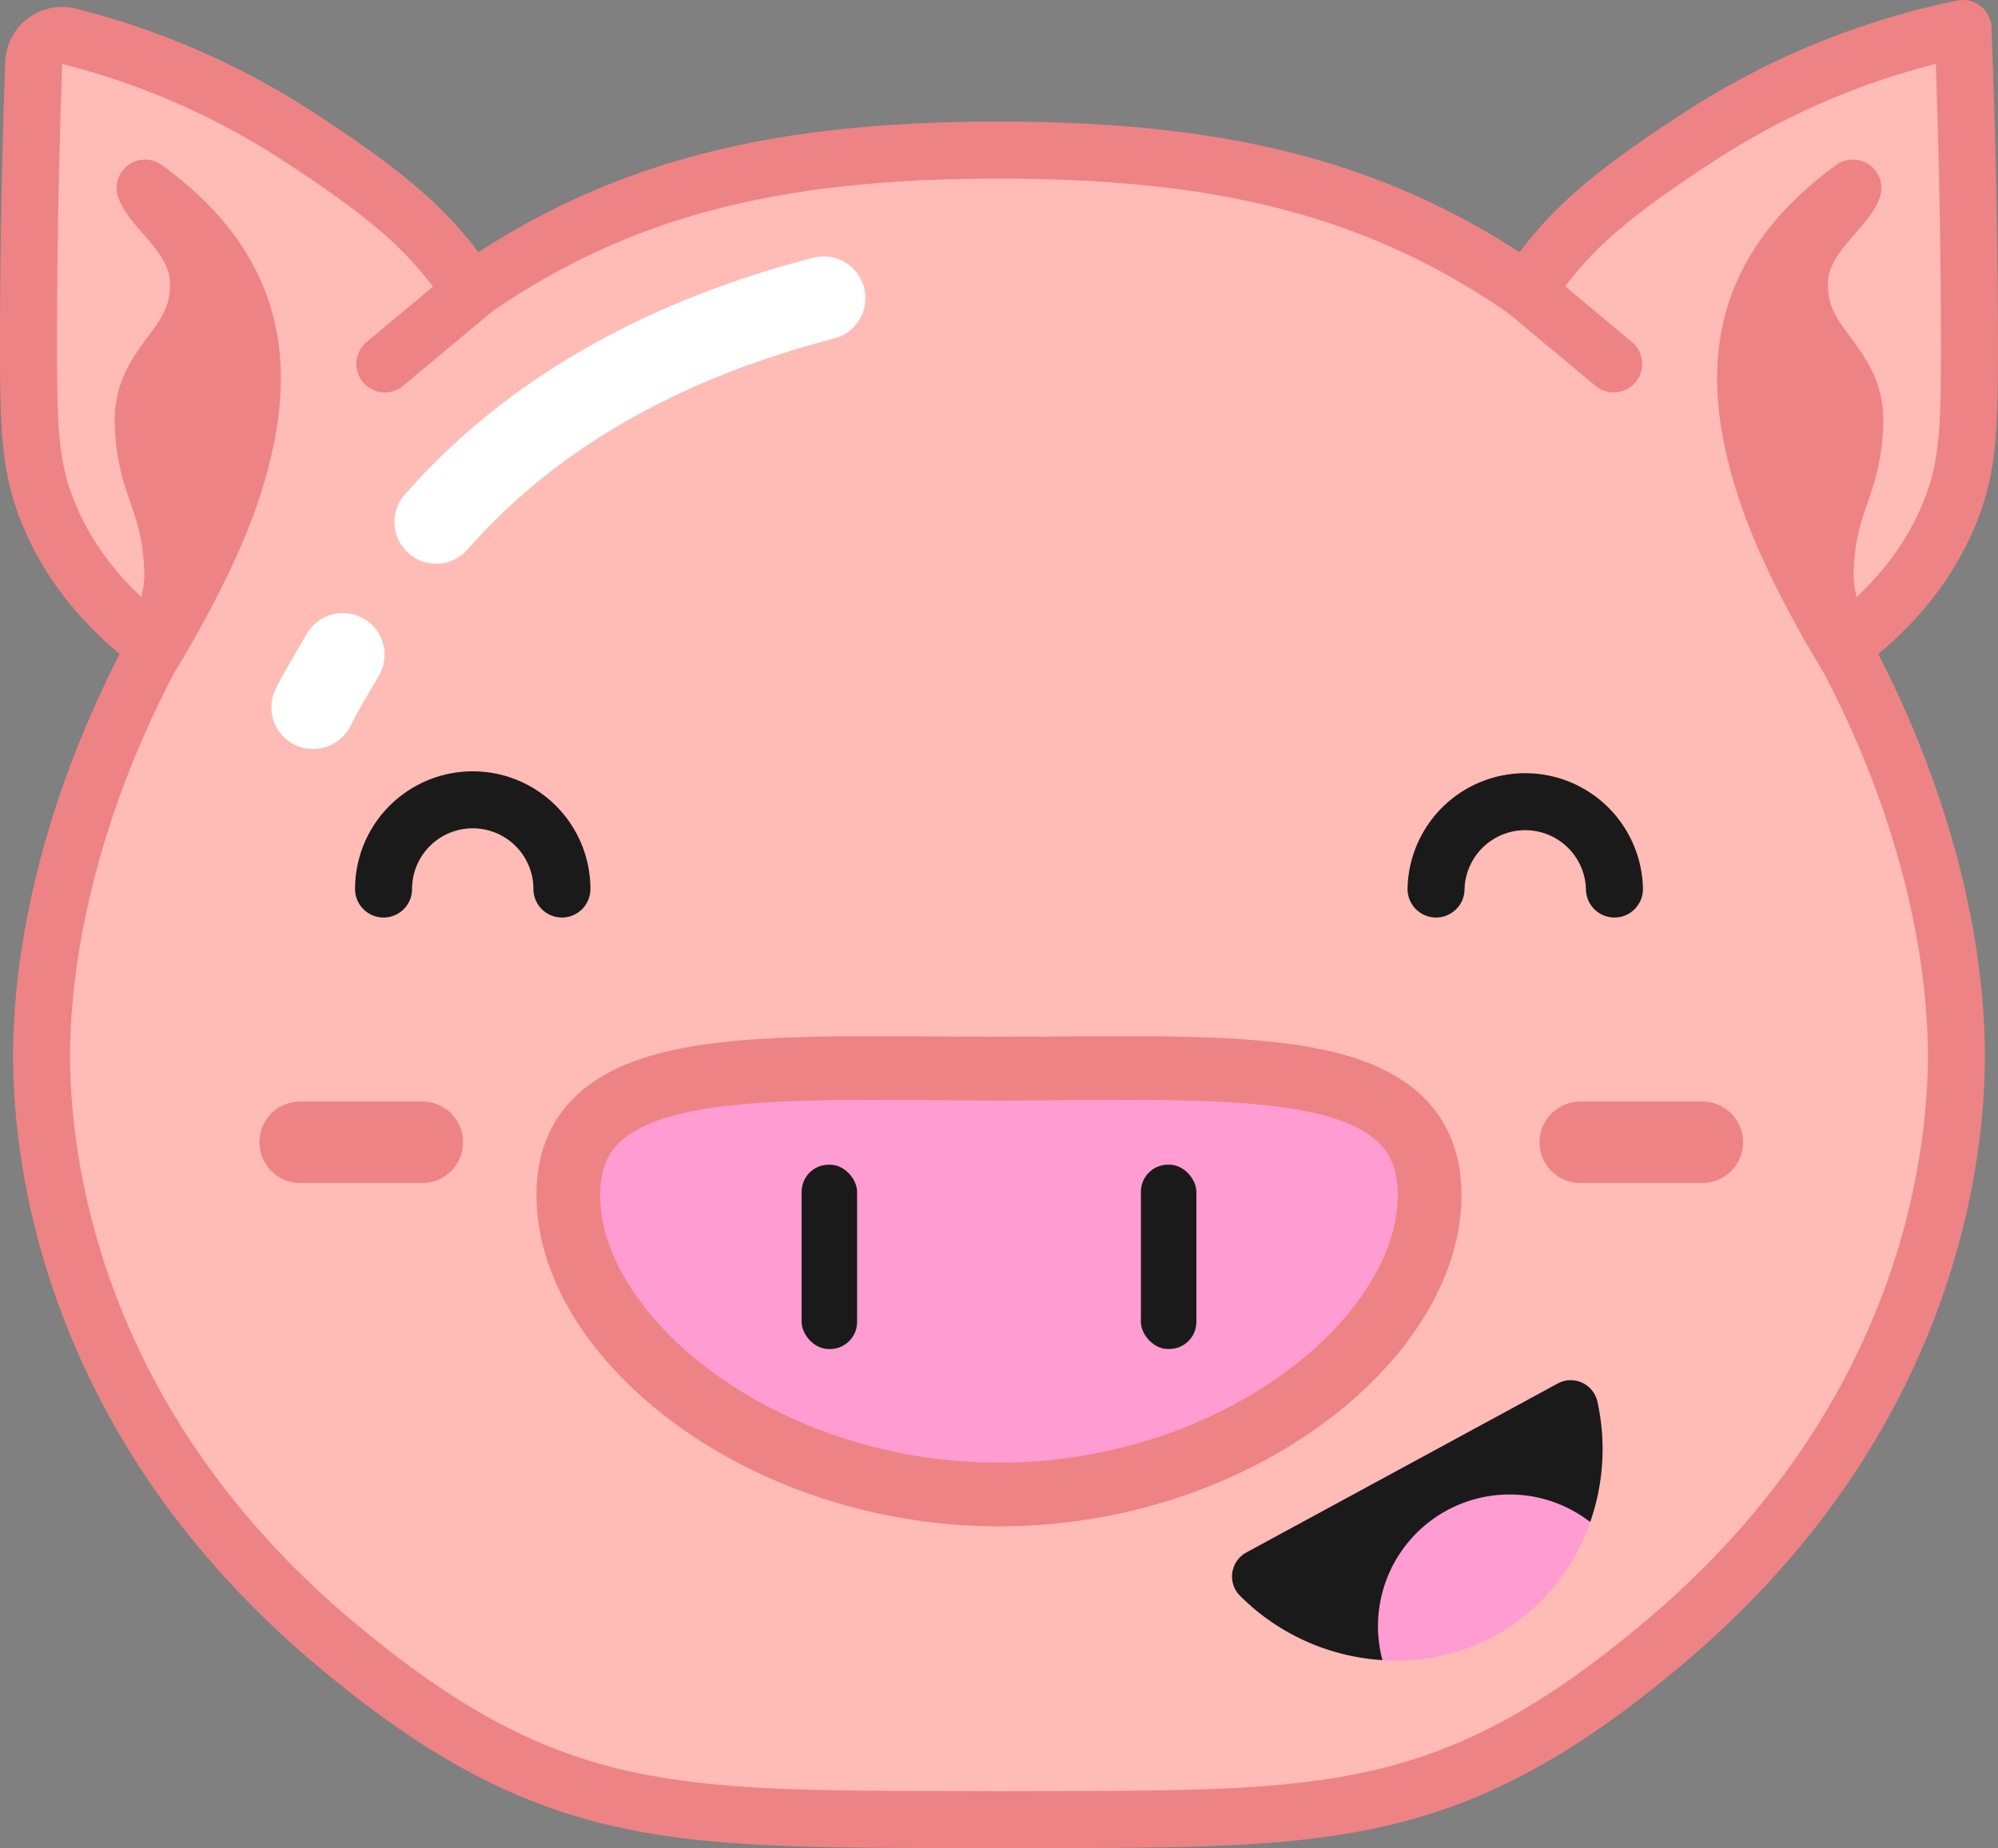 <svg xmlns="http://www.w3.org/2000/svg" viewBox="0 0 490.86 454.03"><rect x="0" y="0" width="490.86" height="454.03" fill="#808080" stroke="none"/><defs><style>.cls-stokedpigletsvg-1{fill:#ffbbb6;}.cls-stokedpigletsvg-1,.cls-stokedpigletsvg-2,.cls-stokedpigletsvg-3,.cls-stokedpigletsvg-5,.cls-stokedpigletsvg-7{stroke:#ed8385;}.cls-stokedpigletsvg-1,.cls-stokedpigletsvg-2,.cls-stokedpigletsvg-3{stroke-linejoin:round;}.cls-stokedpigletsvg-1,.cls-stokedpigletsvg-2,.cls-stokedpigletsvg-3,.cls-stokedpigletsvg-6{stroke-width:14px;}.cls-stokedpigletsvg-2{fill:#ed8385;}.cls-stokedpigletsvg-3{fill:#ffb0cd;}.cls-stokedpigletsvg-3,.cls-stokedpigletsvg-4,.cls-stokedpigletsvg-5,.cls-stokedpigletsvg-6{stroke-linecap:round;}.cls-stokedpigletsvg-4,.cls-stokedpigletsvg-6{fill:none;}.cls-stokedpigletsvg-4{stroke:#fff;stroke-width:20.49px;}.cls-stokedpigletsvg-4,.cls-stokedpigletsvg-5,.cls-stokedpigletsvg-6,.cls-stokedpigletsvg-7{stroke-miterlimit:10;}.cls-stokedpigletsvg-5{fill:#ff95bc;stroke-width:20px;}.cls-stokedpigletsvg-6{stroke:#1a1a1a;}.cls-stokedpigletsvg-7,.cls-stokedpigletsvg-9{fill:#ff9cd2;}.cls-stokedpigletsvg-7{stroke-width:15.65px;}.cls-stokedpigletsvg-8{fill:#1a1a1a;}</style></defs><title>StokedPiglet</title><g id="Layer_2" data-name="Layer 2"><g id="Layer_4" data-name="Layer 4"><path class="cls-stokedpigletsvg-1" d="M245.43,447c-78.4-.33-109,2.26-163.36-43.48C7.76,341,9.83,266,10.34,253.53c1.19-29.32,10.64-62.8,28-94.79h0c-10.09-7.43-20.57-18.08-26.57-33C7.28,114.6,7,105.2,7,84.41c0-18.54.32-41.85,1.28-69A7,7,0,0,1,16.92,8.9,186.93,186.93,0,0,1,73.27,33.51c26.24,17.07,33.64,25.26,42.55,38,36.58-25.4,75.08-34.64,129.61-34.64s93,9.24,129.61,34.64c8.9-12.78,16.31-21,42.54-38A187.32,187.32,0,0,1,482.26,7c1.21,30.77,1.56,57,1.59,77.41,0,20.79-.28,30.19-4.77,41.35-6,14.9-16.48,25.55-26.56,33h0c17.36,32,26.81,65.47,28,94.79.5,12.42,2.57,87.48-71.74,150C354.44,449.29,323.82,446.7,245.43,447Z"/><path class="cls-stokedpigletsvg-2" d="M454.12,161.74s-13.59-21.61-19.86-40.2C424.87,93.73,425.32,68,455.21,46.2c-2,5.49-12.52,11.94-13.09,22.42-.91,16.75,14.13,19.65,13.56,35.62s-6.91,18.9-7.29,36.56C448.2,149.8,454.12,161.74,454.12,161.74Z"/><path class="cls-stokedpigletsvg-2" d="M36.73,161.74s13.59-21.61,19.87-40.2C66,93.73,65.54,68,35.65,46.2c2,5.49,12.51,11.94,13.09,22.42.91,16.75-14.13,19.65-13.56,35.62s6.91,18.9,7.28,36.56C42.65,149.8,36.73,161.74,36.73,161.74Z"/><line class="cls-stokedpigletsvg-3" x1="375.04" y1="71.55" x2="396.44" y2="89.39"/><line class="cls-stokedpigletsvg-3" x1="115.94" y1="71.55" x2="94.55" y2="89.39"/><path class="cls-stokedpigletsvg-4" d="M84.23,160.83c-2.42,4.17-5,8.35-7.31,12.93"/><path class="cls-stokedpigletsvg-4" d="M202.37,73.23c-36.89,9.54-70.5,26.81-95.22,55"/><line class="cls-stokedpigletsvg-5" x1="73.74" y1="280.59" x2="103.76" y2="280.59"/><line class="cls-stokedpigletsvg-5" x1="388.23" y1="280.59" x2="418.24" y2="280.59"/><path class="cls-stokedpigletsvg-6" d="M352.8,218.38a21.92,21.92,0,0,1,43.83,0"/><path class="cls-stokedpigletsvg-6" d="M94.23,218.38a21.91,21.91,0,0,1,43.82,0"/><path class="cls-stokedpigletsvg-7" d="M245.43,262.5c-58.44,0-105.81-4-105.81,31.08S187,367.11,245.43,367.11s105.8-38.45,105.8-73.53S303.86,262.5,245.43,262.5Z"/><rect class="cls-stokedpigletsvg-8" x="280.29" y="286.09" width="13.63" height="45.28" rx="6.65"/><rect class="cls-stokedpigletsvg-8" x="196.94" y="286.09" width="13.63" height="45.28" rx="6.65" transform="translate(407.51 617.47) rotate(180)"/><path class="cls-stokedpigletsvg-9" d="M306.21,381.35l76.47-41.49a6.71,6.71,0,0,1,9.76,4.43c4.78,21.65-4.15,44.2-22.29,55.79-20.33,13-48,9.51-65.57-8.16A6.7,6.7,0,0,1,306.21,381.35Z"/><path class="cls-stokedpigletsvg-8" d="M338.54,399.46a32.34,32.34,0,0,1,52.13-25.59,54.17,54.17,0,0,0,1.77-29.58,6.71,6.71,0,0,0-9.76-4.43l-76.47,41.49a6.7,6.7,0,0,0-1.63,10.57,54.2,54.2,0,0,0,35.05,15.87A32.25,32.25,0,0,1,338.54,399.46Z"/></g></g></svg>